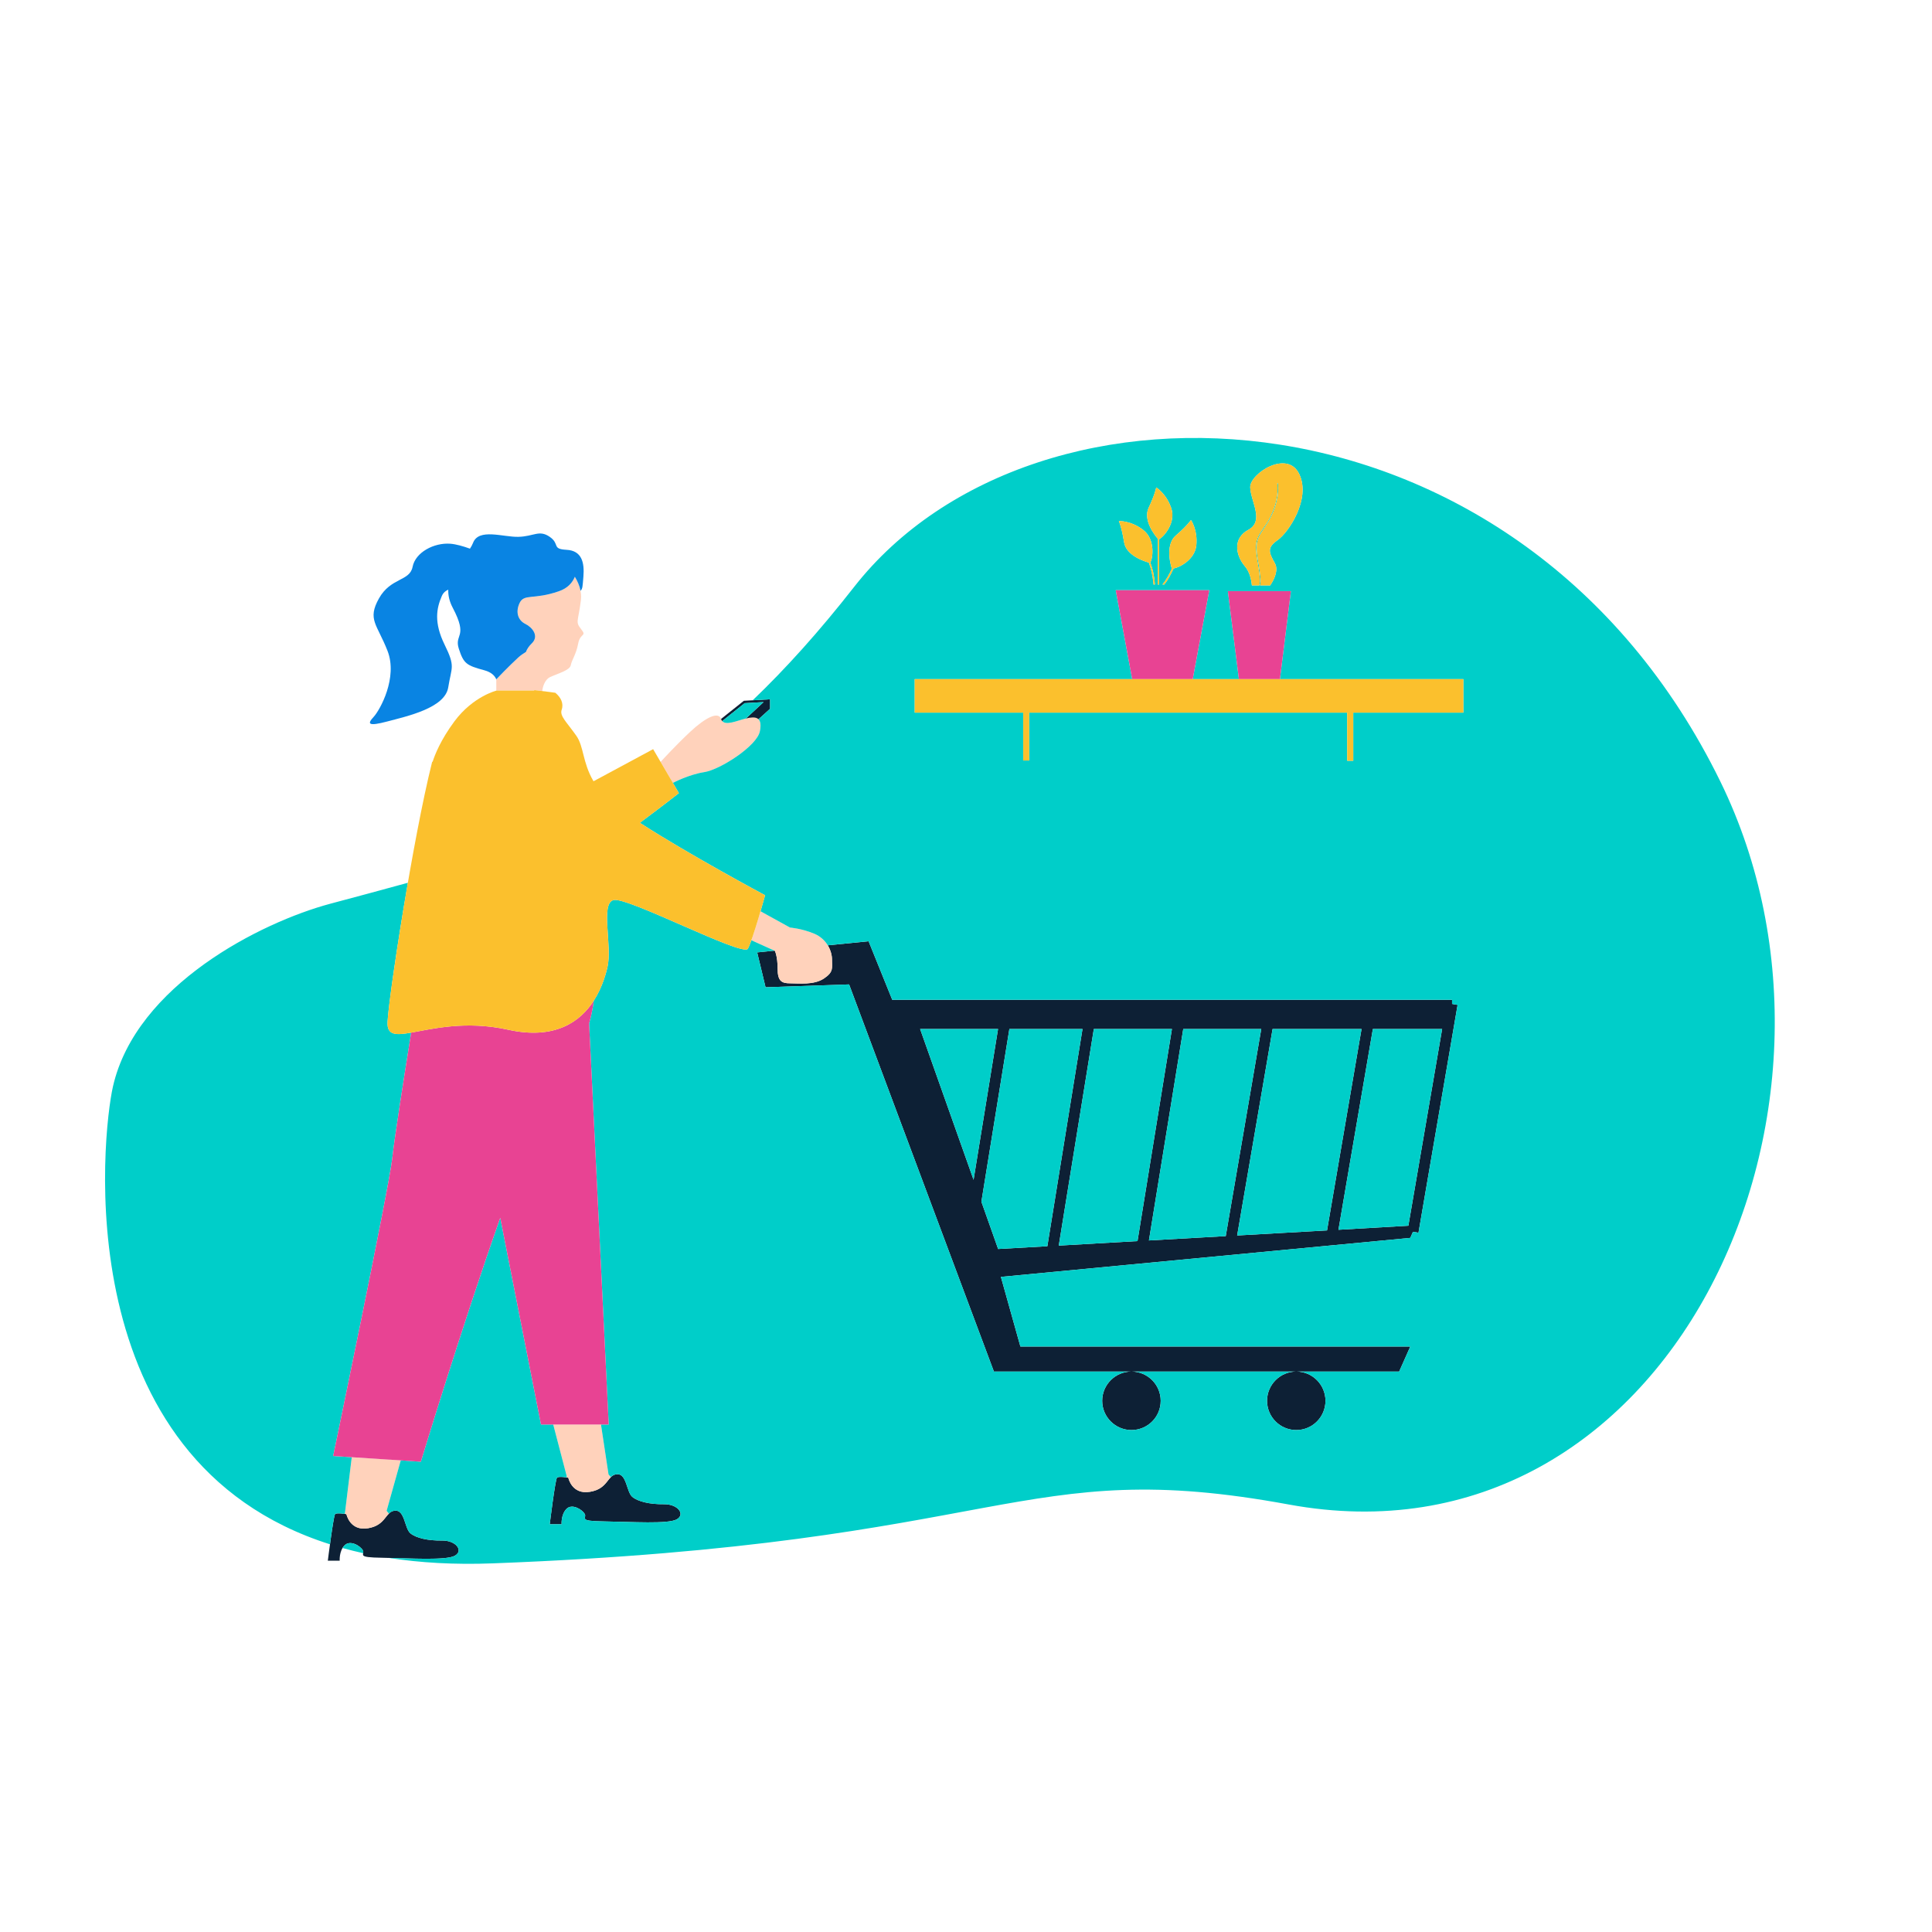 <?xml version="1.0" standalone="no"?>
<svg version="1.1" id="Layer_1" xmlns="http://www.w3.org/2000/svg" xmlns:xlink="http://www.w3.org/1999/xlink" x="0px" y="0px" viewBox="0 0 595.28 595.28" enable-background="new 0 0 595.28 595.28" xml:space="preserve">
<path id="color_x5F_6" fill="#0D2035" d="M136.188,474.668L136.188,474.668c-4.337,0.057-7.965-0.766-9.751-2.24
	c-1.786-1.502-1.701-7.284-4.762-6.973c-3.033,0.283-2.608,4.45-8.249,5.414s-6.69-4.337-6.69-4.337s-2.976-0.538-3.487,0
	c-0.51,0.511-2.239,14.343-2.239,14.343h3.657c0,0-0.227-2.919,1.474-4.705c1.729-1.786,4.847,0.113,5.641,1.475
	c0.822,1.389-2.353,2.211,6.038,2.324c8.391,0.142,19.701,0.906,22.365-0.652C142.878,477.786,140.497,474.611,136.188,474.668
	L136.188,474.668z M204.531,463.471L204.531,463.471c-4.309,0.057-7.937-0.794-9.723-2.268c-1.786-1.502-1.701-7.257-4.762-6.974
	c-3.033,0.313-2.608,4.479-8.249,5.415c-5.641,0.963-6.69-4.338-6.69-4.338s-2.976-0.538-3.487,0
	c-0.539,0.539-2.239,14.344-2.239,14.344h3.657c0,0-0.227-2.92,1.474-4.705c1.701-1.786,4.847,0.142,5.641,1.502
	c0.822,1.36-2.381,2.211,6.038,2.324c8.391,0.113,19.701,0.879,22.365-0.652C211.221,466.561,208.869,463.414,204.531,463.471
	L204.531,463.471z M348.616,422.597h0.041c4.97,0.022,8.973,4.065,8.973,9.012c0,4.99-4.025,9.014-9.014,9.014
	c-4.96,0-9.014-4.025-9.014-9.014c0-4.947,4.032-8.989,8.973-9.012H348.616z M449.105,309.635l-12.047,70.186l-1.701-0.283
	l-0.822,1.871l-126.142,12.019l6.009,21.458h120.132l-3.43,7.711h-31.65c-0.014,0-0.027-0.002-0.041-0.002
	c-0.014,0-0.027,0.002-0.041,0.002h-50.715c-0.014,0-0.027-0.002-0.041-0.002c-0.014,0-0.027,0.002-0.041,0.002h-42.337
	l-44.617-119.282l-25.739,0.879l-2.58-10.743l5.358-0.539l0.085,0.057c0,0,0.85,1.645,0.85,5.442c0,3.827,1.162,4.563,3.827,4.563
	c2.636,0,7.342,0.596,10.431-1.474c3.062-2.041,2.495-3.231,2.495-5.867c0-1.333-0.425-2.892-1.304-4.366l12.586-1.247l7.285,18.028
	h172.488v1.275L449.105,309.635z M299.974,363.521l7.54-46.46h-24.01L299.974,363.521z M322.708,383.987l10.828-66.926h-22.535
	l-8.617,53.206l5.159,14.57L322.708,383.987z M350.487,382.4l10.602-65.339h-24.066l-10.8,66.728L350.487,382.4z M377.672,380.869
	l10.942-63.808h-24.038l-10.573,65.14L377.672,380.869z M408.881,379.111l10.63-62.05H392.1l-10.913,63.609L408.881,379.111z
	 M444.343,317.062h-21.345l-10.602,61.852l21.543-1.247L444.343,317.062z M399.372,422.597c-4.97,0.023-8.973,4.065-8.973,9.012
	c0,4.989,4.025,9.014,9.014,9.014c4.961,0,8.986-4.024,8.986-9.014c0-4.947-4.003-8.99-8.945-9.012h-0.041H399.372z
	 M237.272,215.468l-8.079,0.454l-20.013,15.959v2.778h10.092l18-16.271V215.468z M218.988,231.455l-7.795-0.255l18.255-14.542
	l5.839-0.34L218.988,231.455z"></path>
<path id="color_x5F_5" fill="#FFD2BB" d="M203.543,234.76c0.611-0.673,4.659-5.107,9.125-9.286c4.847-4.535,8.759-6.349,9.524-3.911
	c0.765,2.409,4.535,0.595,7.568-0.17c3.004-0.738,5.272-0.596,4.365,3.939c-0.907,4.535-12.245,11.792-17.064,12.559
	c-4.847,0.737-9.694,3.316-9.694,3.316l-0.959-1.557L203.543,234.76z M153,212.78h11.613c0.001-0.049,0.005-0.099,0.006-0.147
	c0.88,0.099,1.7,0.197,2.445,0.289c0.121-0.945,0.616-3.473,2.514-4.342c2.355-1.078,5.983-2.042,6.295-3.629
	c0.283-1.616,1.616-3.203,2.268-6.633c0.624-3.402,2.778-2.126,0.907-4.479c-1.843-2.353-0.907-2.126-0.057-8.957
	c0.312-2.579-0.595-5.074-1.871-7.172c-0.765,1.843-2.211,3.544-4.961,4.479c-7.795,2.693-10.687,0.652-12.076,3.629
	c-1.389,3.005-0.312,5.414,1.814,6.435c2.126,1.049,4.28,3.713,1.984,5.953c-0.882,0.871-1.501,1.738-1.824,2.656c0,0,0,0,0,0
	c-0.895,0.551-1.703,1.116-2.306,1.668c-2.917,2.667-6.837,6.785-6.837,6.785l0.002,3.487C152.97,212.787,153,212.78,153,212.78z
	 M250.906,287.695c-3.826-1.616-7.483-1.899-7.483-1.899l-9.096-5.017c-0.607,2.068-1.334,4.476-2.023,6.591
	c-0.271,0.836-0.536,1.631-0.785,2.337l7.228,3.26c0,0,0.85,1.644,0.85,5.442c0,3.827,1.162,4.563,3.827,4.563
	c2.636,0,7.341,0.595,10.431-1.474c3.062-2.041,2.495-3.231,2.495-5.866C256.349,292.996,254.732,289.311,250.906,287.695z
	 M108.38,448.985l-2.098,17.207l-0.142,0.227c0.369,0.057,0.595,0.113,0.595,0.113s1.049,5.301,6.69,4.337
	c4.167-0.709,5.017-3.175,6.406-4.507c-0.227-0.284-0.482-0.567-0.709-0.851l4.365-15.563L108.38,448.985z M185.171,438.923h-14.712
	l4.195,16.044l-0.142,0.255c0.34,0.057,0.595,0.085,0.595,0.085s1.049,5.301,6.69,4.338c4.167-0.681,5.017-3.146,6.406-4.508
	c-0.227-0.283-0.482-0.566-0.709-0.851L185.171,438.923z"></path>
<path id="color_x5F_4" fill="#00CEC9" d="M399.454,422.597c0,0-0.001,0-0.001,0L399.454,422.597c0,0,0.001,0,0.001,0H399.454z
	 M399.453,422.597c-0.013,0-0.026-0.002-0.04-0.002s-0.026,0.002-0.04,0.002h0.04H399.453z M399.373,422.597h-0.001
	c0,0-0.001,0-0.001,0h0.001C399.373,422.597,399.373,422.597,399.373,422.597z M229.76,221.393c0.028-0.007,0.055-0.012,0.083-0.019
	l5.444-5.056l-4.206,0.245c0,0,0,0,0,0l-1.633,0.095l-6.92,5.512C223.735,223.599,227.04,222.079,229.76,221.393z M105.542,476.969
	c2.065,0.574,4.174,1.112,6.354,1.59c0.049-0.27,0.087-0.575-0.114-0.914c-0.794-1.362-3.912-3.261-5.641-1.475
	C105.905,476.418,105.709,476.688,105.542,476.969z M103.249,466.532c0.507-0.534,3.437-0.009,3.483-0.001
	c-0.008-0.002-0.23-0.056-0.592-0.112l0.142-0.227l2.097-17.202l-5.724-0.373c0,0,17.319-83.168,18.198-91.672
	c0.651-6.092,3.966-27.227,5.837-38.767c-4.857,0.847-7.455,0.801-7.284-3.242c0.185-4.413,2.863-23.288,6.263-42.943
	c-7.736,2.151-15.712,4.258-24.008,6.488c-21.118,5.67-59.754,25.002-66.869,56.325c-3.271,14.39-14.574,115.217,66.879,141.018
	C102.216,471.816,102.947,466.835,103.249,466.532z M299.974,363.521l7.54-46.46h-24.01L299.974,363.521z M348.656,422.597
	c-0.013,0-0.026-0.002-0.04-0.002c-0.014,0-0.026,0.002-0.04,0.002h0.04H348.656z M302.384,370.267l5.159,14.57l15.165-0.85
	l10.828-66.926h-22.535L302.384,370.267z M381.187,380.67l27.694-1.559l10.63-62.05H392.1L381.187,380.67z M444.343,317.062h-21.345
	l-10.602,61.852l21.543-1.247L444.343,317.062z M354.003,382.201l23.669-1.332l10.942-63.808h-24.038L354.003,382.201z
	 M326.223,383.789l24.264-1.389l10.602-65.339h-24.066L326.223,383.789z M397.061,463.555
	c-83.254-15.306-86.088,12.105-245.282,18.142c-11.789,0.448-22.417-0.185-32.039-1.687c8.109,0.202,17.979,0.749,20.445-0.693
	c2.693-1.531,0.312-4.706-3.997-4.649c-4.337,0.057-7.965-0.766-9.751-2.24c-1.786-1.502-1.701-7.284-4.762-6.973
	c-0.797,0.074-1.354,0.421-1.847,0.904c-0.226-0.283-0.48-0.565-0.706-0.848l4.358-15.539l6.189,0.403
	c0,0,12.603-41.581,24.462-75.147l12.557,63.694h20.863l-6.037-123.592c1.17-4.153,1.418-6.943,1.418-6.943
	c-0.372,0.571-0.784,1.133-1.216,1.687c3.294-4.245,4.768-9.139,5.438-12.004c1.587-6.661-2.239-19.588,1.871-20.75
	c4.11-1.162,39.968,17.632,41.414,14.995c0.457-0.826,1.328-3.313,1.079-2.607l7.111,3.207l-5.327,0.536l2.58,10.743l25.739-0.879
	l44.617,119.282h42.336c-4.94,0.024-8.972,4.065-8.972,9.012c0,4.989,4.054,9.014,9.014,9.014c4.989,0,9.014-4.024,9.014-9.014
	c0-4.947-4.002-8.989-8.972-9.012h50.713c-4.969,0.024-8.972,4.065-8.972,9.012c0,4.989,4.025,9.014,9.014,9.014
	c4.961,0,8.986-4.024,8.986-9.014c0-4.947-4.002-8.989-8.944-9.012h31.649l3.43-7.711H314.402l-6.009-21.458l126.142-12.019
	l0.822-1.871l1.701,0.283l12.047-70.186l-1.702-0.312v-1.275H274.915l-7.285-18.028l-12.578,1.246
	c-0.883-1.447-2.239-2.766-4.146-3.571c-3.826-1.616-7.483-1.899-7.483-1.899l-9.096-5.017c0.814-2.774,1.413-4.933,1.413-4.933
	s-23.556-12.614-38.381-22.195c-0.056-0.057-0.141-0.114-0.198-0.142c0.085-0.085,0.199-0.17,0.311-0.227
	c6.463-4.791,11.707-8.901,11.707-8.901l-2.771-4.731l0.959,1.557c0,0,4.847-2.579,9.694-3.316
	c4.819-0.767,16.157-8.024,17.064-12.559c0.395-1.977,0.187-3.119-0.423-3.717l3.57-3.227v-2.92l-5.362,0.301
	c10.118-9.674,20.462-21.139,31.242-34.913c55.842-71.347,205.483-65.509,266.91,59.925
	C579.81,342.375,513.99,485.1,397.061,463.555z M204.531,463.471c-4.309,0.057-7.937-0.794-9.723-2.268
	c-1.786-1.502-1.701-7.257-4.762-6.974c-1.577,0.163-2.329,1.384-1.843,0.908c-0.227-0.283-0.482-0.566-0.709-0.851l-2.323-15.363
	h-14.712l4.195,16.044l-0.137,0.247c-0.894-0.126-2.529-0.294-2.896,0.092c-0.539,0.539-2.239,14.344-2.239,14.344h3.657
	c0,0-0.227-2.92,1.474-4.705c1.701-1.786,4.847,0.142,5.641,1.502c0.822,1.36-2.381,2.211,6.038,2.324
	c8.391,0.113,19.701,0.879,22.365-0.652C211.221,466.561,208.869,463.414,204.531,463.471z M383.51,174.394
	c1.532,1.786,2.042,4.167,2.212,5.981h1.134h1.162c0.425-1.39,0.028-3.771-0.397-6.293c-0.34-2.098-0.709-4.252-0.624-5.953
	c0.113-2.268,1.049-3.628,2.211-5.329c0.907-1.304,1.928-2.778,2.863-5.046c2.183-5.158,1.474-8.844,1.474-8.9l0.198-0.028
	c0,0.028,0.709,3.771-1.474,9.014c-0.964,2.269-1.984,3.771-2.863,5.074c-1.162,1.701-2.069,3.033-2.183,5.216
	c-0.113,1.701,0.255,3.855,0.624,5.925c0.397,2.494,0.794,4.875,0.397,6.321h0.964h2.154c1.446-2.126,2.551-4.848,1.446-6.832
	c-1.984-3.515-2.409-4.847,0.907-7.172c3.288-2.324,10.261-12.643,6.605-20.296c-3.657-7.682-15.25-0.142-15.109,4.11
	s4.422,10.347-0.539,13.039C379.683,165.89,380.789,171.163,383.51,174.394z M362.28,165.011
	c-3.629,3.146-1.219,10.177-1.218,10.178h0.028c-0.879,1.899-1.871,3.684-2.92,4.904h0.567c1.049-1.277,2.013-3.09,2.863-4.933
	c1.927-0.341,6.548-2.778,7.001-7.087c0.482-4.819-1.644-7.852-1.644-7.852S365.908,161.865,362.28,165.011z M356.724,165.975
	v14.117h0.425v-13.947c1.502-0.793,5.187-5.102,3.77-9.468c-1.502-4.592-4.677-6.491-4.677-6.491s-0.283,1.928-2.324,6.265
	C352.132,160.25,355.761,164.87,356.724,165.975z M344.734,160.561c0,0,0.85,1.758,1.616,6.52c0.651,4.081,6.122,5.839,7.624,6.264
	c0.652,1.701,1.219,3.912,1.446,6.747h0.425c-0.198-2.835-0.765-5.046-1.417-6.775c0.822-1.36,1.531-7.172-2.154-10.006
	C348.447,160.334,344.734,160.561,344.734,160.561z M450.89,209.26h-56.522l3.373-27.128h-8.532h-2.353h-8.532l3.402,27.128h-14.231
	l5.103-27.411h-12.7h-3.458h-12.671l5.074,27.411h-67.011v10.318h33.42v14.74h1.871v-14.74h97.965v14.825h1.871v-14.825h33.931
	V209.26z"></path>
<path id="color_x5F_3" fill="#E84393" d="M359.898,181.849h-3.458h-12.671l5.074,27.411h7.597h3.458h7.597l5.103-27.411H359.898z
	 M187.551,438.922l-6.037-123.592c1.17-4.153,1.418-6.943,1.418-6.943c-4.139,6.35-11.849,12.076-26.306,8.901
	c-13.181-2.92-23.528-0.227-29.934,0.879c-1.871,11.537-5.188,32.684-5.839,38.778c-0.879,8.504-18.198,91.672-18.198,91.672
	l27.014,1.758c0,0,12.603-41.581,24.462-75.147l12.557,63.694H187.551z M394.368,209.26L394.368,209.26l3.373-27.128h-8.532h-2.353
	h-8.532l3.402,27.128H394.368z"></path>
<path id="color_x5F_2" fill="#FBC02D" d="M362.28,165.011c3.628-3.146,4.677-4.79,4.677-4.79s2.126,3.033,1.644,7.852
	c-0.453,4.309-5.074,6.746-7.001,7.087c-0.85,1.843-1.814,3.656-2.863,4.933h-0.567c1.049-1.22,2.041-3.005,2.92-4.904h-0.028
	C361.061,175.188,358.651,168.157,362.28,165.011z M356.724,180.092h0.425v-13.947c1.502-0.793,5.187-5.102,3.77-9.468
	c-1.502-4.592-4.677-6.491-4.677-6.491s-0.283,1.928-2.324,6.265c-1.786,3.799,1.843,8.419,2.806,9.524V180.092z M385.722,180.375
	h1.134h1.162c0.425-1.39,0.028-3.771-0.397-6.293c-0.34-2.098-0.709-4.252-0.624-5.953c0.113-2.268,1.049-3.628,2.211-5.329
	c0.907-1.304,1.928-2.778,2.863-5.046c2.183-5.158,1.474-8.844,1.474-8.9l0.198-0.028c0,0.028,0.709,3.771-1.474,9.014
	c-0.964,2.269-1.984,3.771-2.863,5.074c-1.162,1.701-2.069,3.033-2.183,5.216c-0.113,1.701,0.255,3.855,0.624,5.925
	c0.397,2.494,0.794,4.875,0.397,6.321h0.964h2.154c1.446-2.126,2.551-4.848,1.446-6.832c-1.984-3.515-2.409-4.847,0.907-7.172
	c3.288-2.324,10.261-12.643,6.605-20.296c-3.657-7.682-15.25-0.142-15.109,4.11s4.422,10.347-0.539,13.039
	c-4.989,2.665-3.883,7.938-1.162,11.169C385.042,176.18,385.552,178.561,385.722,180.375z M353.974,173.345
	c0.652,1.701,1.219,3.912,1.446,6.747h0.425c-0.198-2.835-0.765-5.046-1.417-6.775c0.822-1.36,1.531-7.172-2.154-10.006
	c-3.827-2.977-7.54-2.75-7.54-2.75s0.85,1.758,1.616,6.52C347.001,171.162,352.472,172.92,353.974,173.345z M281.832,209.26v10.318
	h33.42v14.74h1.871v-14.74h97.965v14.825h1.871v-14.825h33.931V209.26H281.832z M197.161,253.509
	c0.085-0.085,0.199-0.17,0.311-0.227c6.463-4.791,11.707-8.901,11.707-8.901l-7.937-13.55l-18.17,9.78
	c-0.255,0.142-0.199,0.142-0.312-0.086c-3.288-5.697-2.863-10.544-5.187-13.832c-3.033-4.309-5.187-6.066-4.507-8.022
	c0.68-1.985-0.284-3.827-1.956-5.216c0,0-2.721-0.396-6.491-0.822c-0.001,0.048-0.005,0.098-0.006,0.147H153c0,0-7.25,1.75-13,9.5
	c-4.27,5.755-6.056,10.401-6.693,12.415c-0.051,0.006-0.102,0.014-0.153,0.02c-6.009,24.038-13.436,72.766-13.748,80.221
	c-0.397,9.383,14.088-2.75,37.219,2.353c23.102,5.074,28.97-12.558,30.529-19.219c1.587-6.661-2.239-19.588,1.871-20.75
	c4.11-1.162,39.968,17.632,41.414,14.995c1.474-2.664,5.301-16.469,5.301-16.469s-23.556-12.614-38.381-22.195
	C197.303,253.594,197.218,253.537,197.161,253.509z"></path>
<path id="color_x5F_1" fill="#0984E3" d="M174.563,169.405c-4.688-0.25-1.938-1.75-5.188-4s-4.875-0.125-9.625,0
	s-12.25-2.75-14,1.875c-0.214,0.566-0.544,1.155-0.947,1.77c-2.103-0.758-4.294-1.388-6.053-1.52c-5-0.375-10.75,2.625-11.625,7.125
	s-6.75,3.25-10.375,9.75s-0.579,7.875,2.648,16.125c3.227,8.25-2.31,18.25-4.291,20.375s-1.811,3,4.291,1.375
	c6.102-1.625,17.697-4.125,18.712-10.5s2.265-6.25-1.11-13.125s-2.5-11.25-0.875-15c0.453-1.046,1.182-1.638,1.992-1.964
	c-0.059,1.728,0.326,3.585,1.383,5.589c4.875,9.25,0.375,8,1.875,12.625s2.375,5.125,7.875,6.625
	c2.162,0.59,3.195,1.681,3.663,2.789l0-0.004c0,0,3.92-4.118,6.837-6.785c0.604-0.552,1.412-1.117,2.306-1.668
	c0.323-0.919,0.943-1.786,1.825-2.656c2.296-2.24,0.142-4.904-1.984-5.953c-2.126-1.021-3.203-3.43-1.814-6.435
	c1.389-2.977,4.281-0.936,12.076-3.629c2.75-0.935,4.196-2.636,4.961-4.479c0.798,1.312,1.451,2.778,1.753,4.324
	c0.656-0.713,0.615-1.222,0.877-4.324C180.125,173.28,179.25,169.655,174.563,169.405z"></path>
</svg>